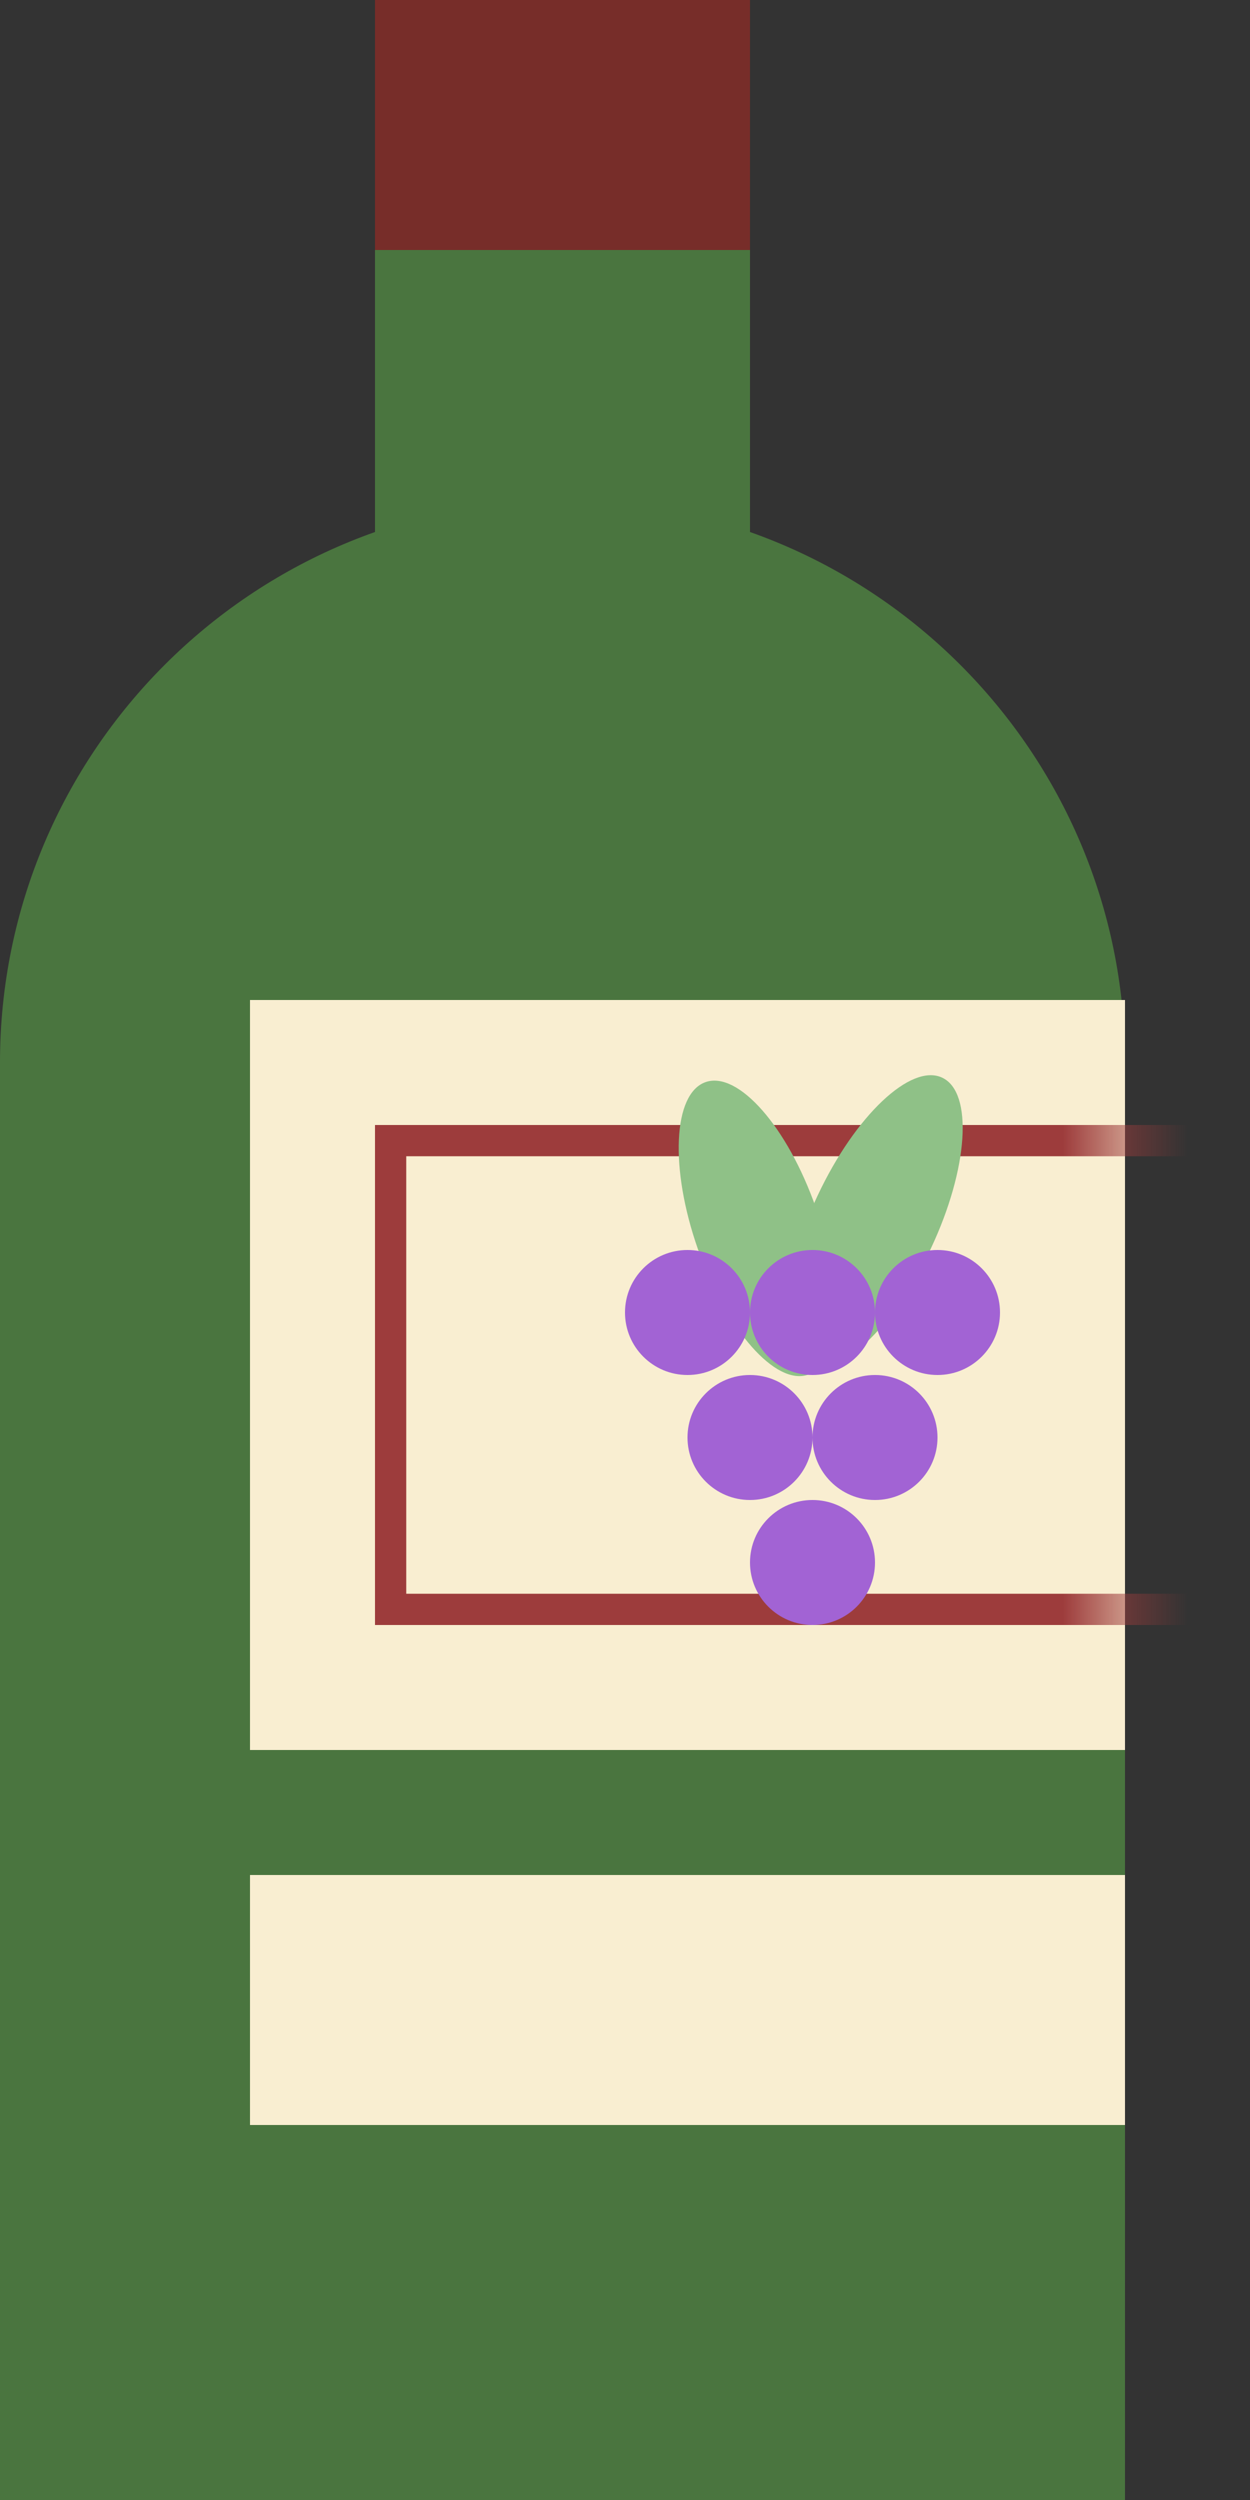 <svg width="10" height="20" viewBox="5 0 10 20" fill="none" xmlns="http://www.w3.org/2000/svg">
<rect x="5" y="0" width="10" height="20" fill="#333333" stroke="none"/>
<rect x="8" width="3" height="7" fill="#4A753F"/>
<rect x="8" width="3" height="2" fill="#772D29"/>
<path d="M5 8.5C5 6.015 7.015 4 9.5 4C11.985 4 14 6.015 14 8.5V20H5V8.5Z" fill="#4A753F"/>
<rect x="7" y="8" width="7" height="6" fill="#F9EED1"/>
<mask id="mask0_142_8623" style="mask-type:alpha" maskUnits="userSpaceOnUse" x="7" y="8" width="7" height="6">
<rect x="7" y="8" width="7" height="6" fill="#F9EED1"/>
</mask>
<g mask="url(#mask0_142_8623)">
<rect x="8.125" y="9.125" width="6.75" height="3.75" stroke="#9D3C3C" stroke-width="0.25"/>
</g>
<rect x="7" y="15" width="7" height="2" fill="#F9EED1"/>
<ellipse cx="11.995" cy="9.774" rx="0.5" ry="1.274" transform="rotate(25.213 11.995 9.774)" fill="#8FC187"/>
<ellipse cx="11.055" cy="9.827" rx="0.5" ry="1.24" transform="rotate(-19.333 11.055 9.827)" fill="#8FC187"/>
<circle cx="10.5" cy="10.5" r="0.5" fill="#A263D4"/>
<circle cx="11.5" cy="10.5" r="0.5" fill="#A263D4"/>
<circle cx="11.5" cy="12.5" r="0.5" fill="#A263D4"/>
<circle cx="12.5" cy="10.5" r="0.5" fill="#A263D4"/>
<circle cx="11" cy="11.5" r="0.5" fill="#A263D4"/>
<circle cx="12" cy="11.5" r="0.5" fill="#A263D4"/>
<rect y="14" width="5" height="6" fill="white"/>
</svg>
